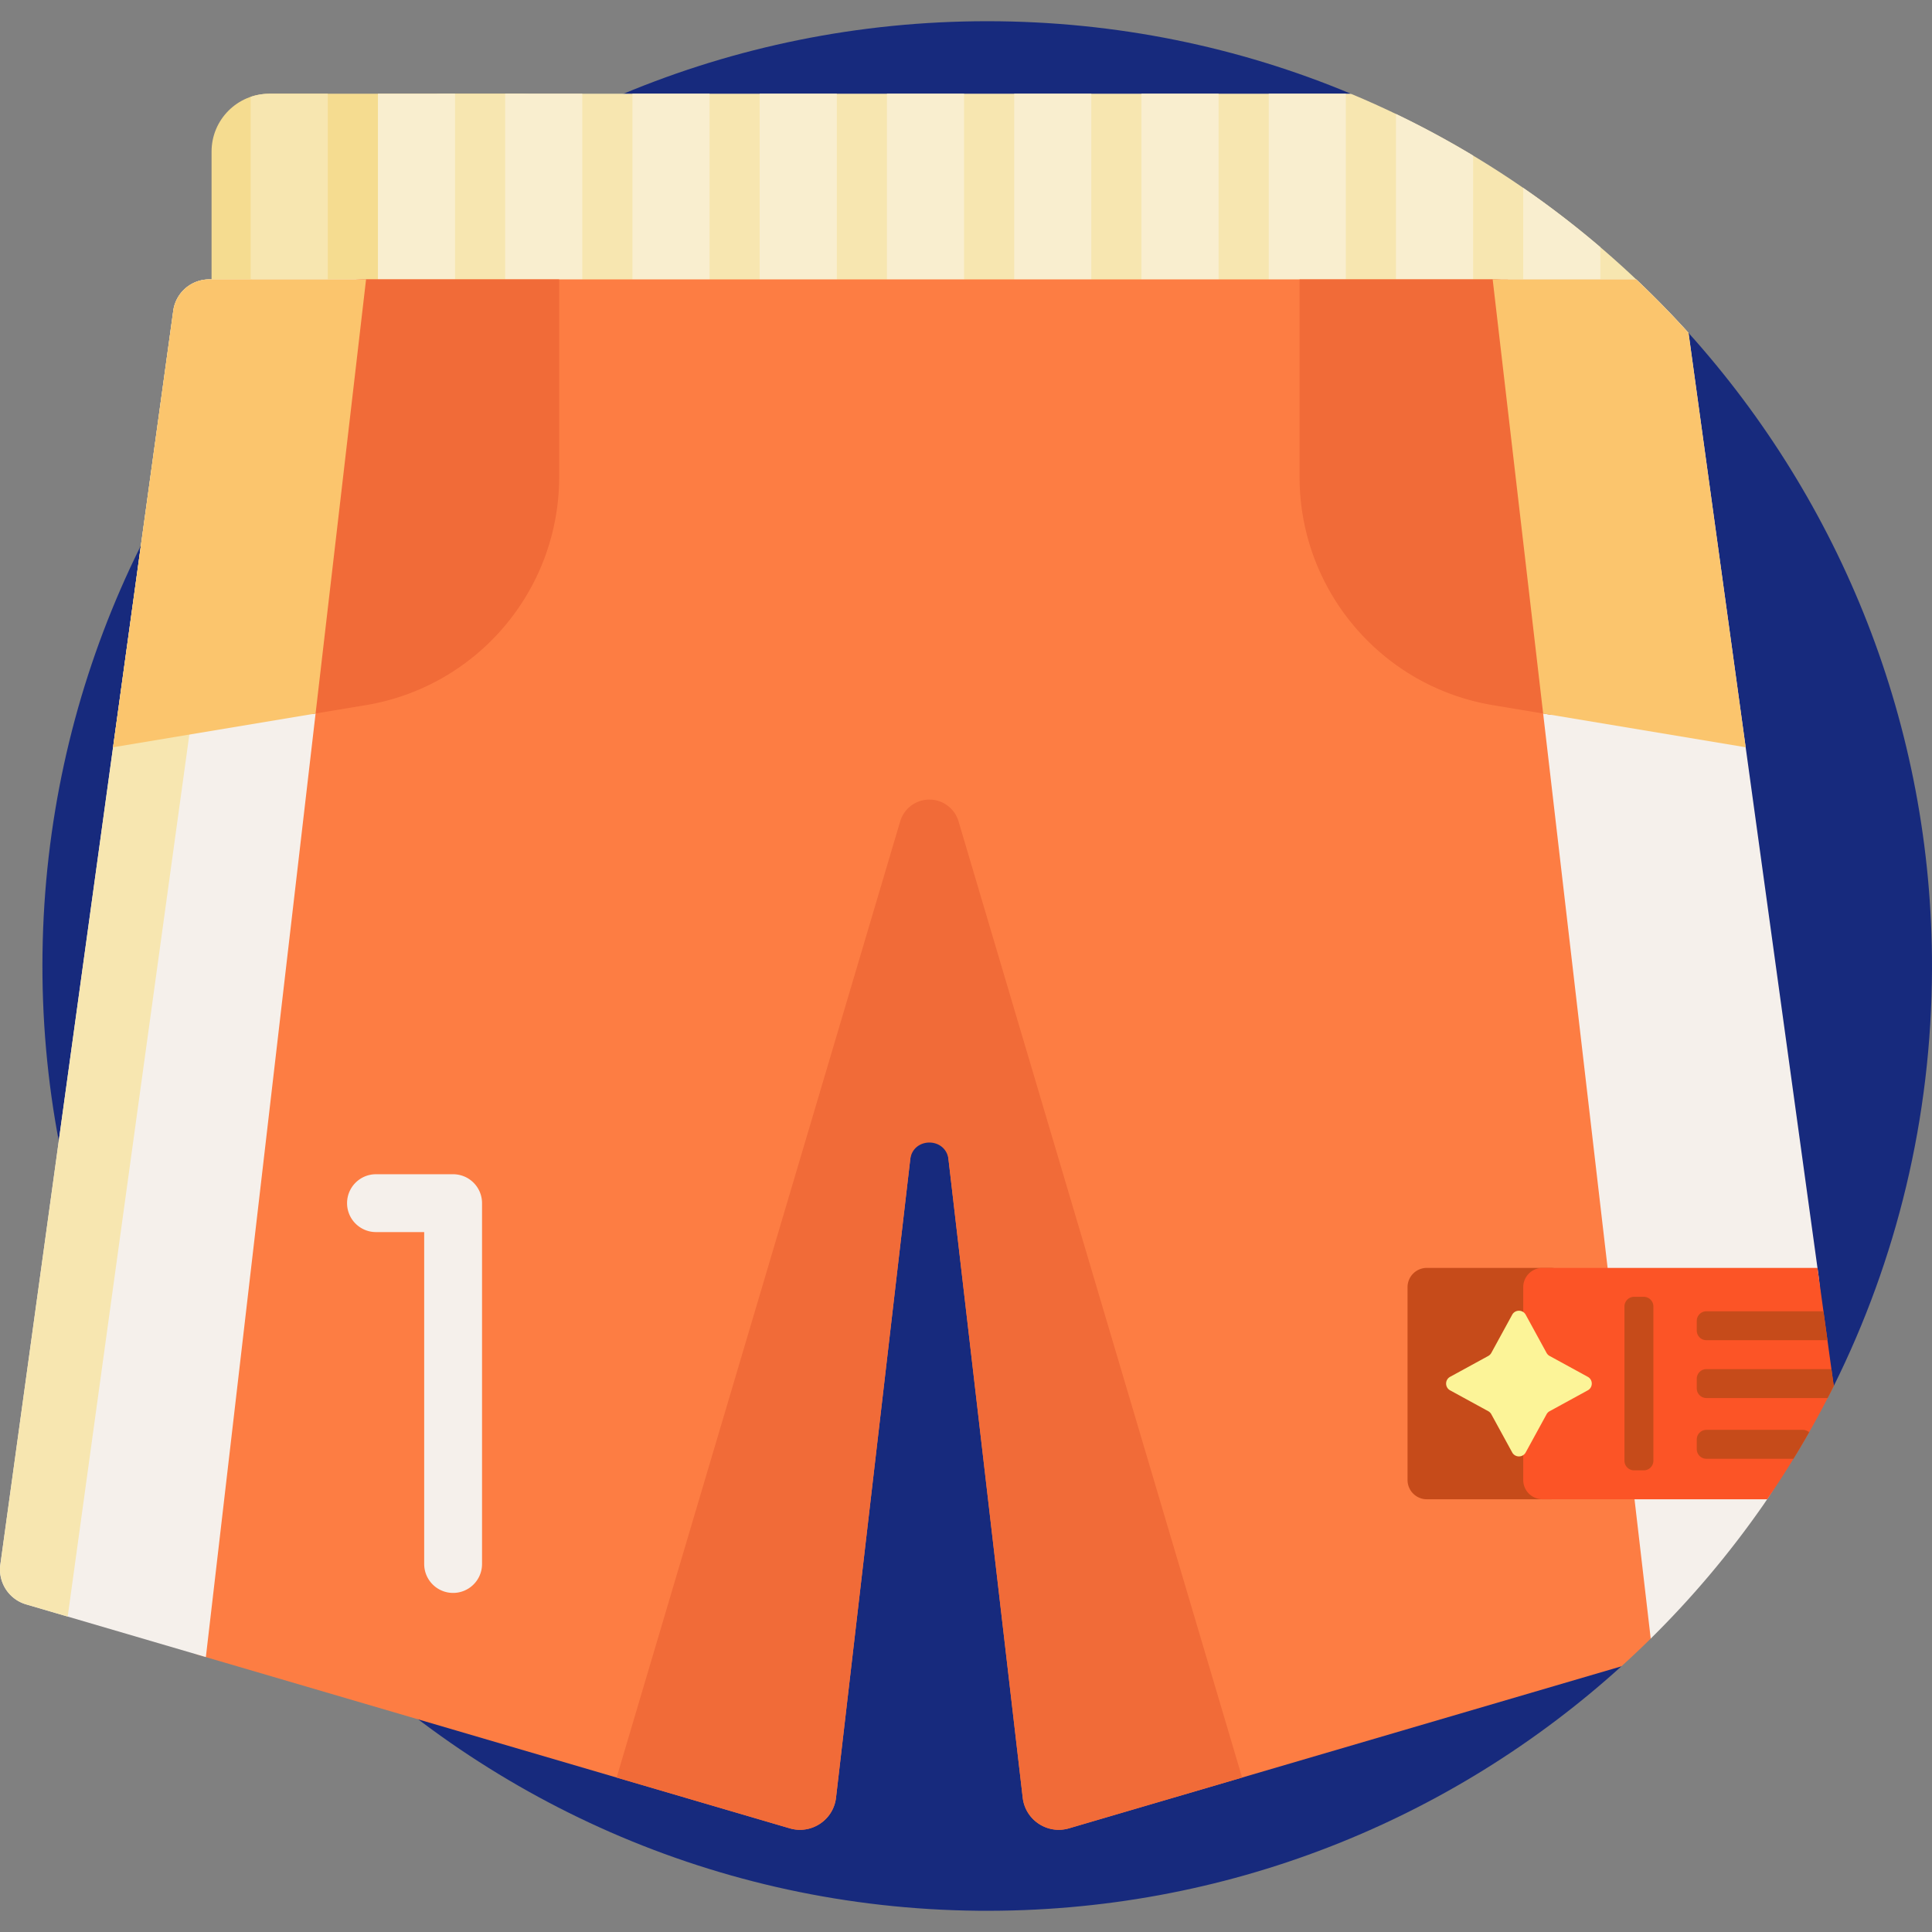 <svg height="512" viewBox="0 0 501 501" width="512" xmlns="http://www.w3.org/2000/svg"><rect x="0" y="0" width="501" height="501" fill="#808080" stroke="none"/><path d="M500.999 251.206c-.11 38.86-9.266 75.593-25.475 108.202-30.414 0-55.07 24.656-55.07 55.07v17.629c-44.028 39.894-102.627 64-166.862 63.382-135.33-1.3-244.475-113.191-242.567-248.514C12.911 113.234 121.958 5.41 256.168 5.5c33.237.022 65.187 6.689 94.128 18.804.3.125 87.568 62.026 87.568 62.026 39.294 43.651 63.313 101.747 63.135 164.876z" fill="#172a7d"/><path d="M150 39.304V79.5c0 8.284-6.716 15-15 15H69.862c-8.284 0-15-6.716-15-15V39.304c0-8.284 6.716-15 15-15H135c8.284 0 15 6.716 15 15z" fill="#f5dc90"/><path d="M437.436 85.858c.461.508.505 1.263.129 1.837C434.887 91.793 430.26 94.5 425 94.5H115c-8.284 0-15-6.716-15-15V39.304c0-8.284 6.716-15 15-15h235.296c33.449 13.961 63.142 35.125 87.14 61.554zM65 93.694c1.525.522 3.16.806 4.862.806H85V24.304H69.862c-1.702 0-3.337.284-4.862.806z" fill="#f7e6b0"/><path d="M118 104.304H98v-80h20zm264 0h-20V29.555a244.366 244.366 0 0120 10.785zm-33-80h-20v80h20zm46 24.417v55.583h20V64.097a245.777 245.777 0 00-20-15.376zM250 24.304h-20v80h20zm-33 80h-20v-80h20zm-33 0h-20v-80h20zm-33 0h-20v-80h20zm165 0h-20v-80h20zm-33 0h-20v-80h20z" fill="#f9eecf"/><path d="M428.059 424.915a245.901 245.901 0 01-7.605 7.191l-143.247 42.009c-5.598 1.642-11.327-2.151-12-7.946L241 257.992l-24.207 208.177c-.674 5.795-6.402 9.588-12 7.946l-153.85-45.119L92.402 72.452H391s39.347 350.206 37.059 352.463z" fill="#fd7d43"/><path d="M53.384 429.712L6.766 416.041a9.415 9.415 0 01-6.677-10.32L44.93 80.58a9.415 9.415 0 019.326-8.128h40.67z" fill="#f5f0eb"/><path d="M17.557 419.206l-10.792-3.165a9.415 9.415 0 01-6.677-10.32L44.93 80.58a9.415 9.415 0 019.326-8.128h11.123z" fill="#f7e6b0"/><path d="M428.059 424.916L387.074 72.452h37.223a246.674 246.674 0 0113.566 13.878l33.598 243.619c2.931 21.254-2.078 42.913-14.349 60.512a246.243 246.243 0 01-29.053 34.455z" fill="#f5f0eb"/><path d="M94.524 72.452H145v51.221c0 29.33-21.205 54.362-50.136 59.184l-13.283 2.214c-3.445.574-6.581-2.082-6.581-5.575v-87.52c0-10.783 8.741-19.524 19.524-19.524zm292.848 0H337v51.221c0 29.33 21.205 54.362 50.136 59.184l14.535 2.422a4.72 4.72 0 005.495-4.655V92.247c.001-10.933-8.862-19.795-19.794-19.795zm-138.808 140.54L322.1 460.95l-44.893 13.166c-5.598 1.642-11.327-2.151-12-7.946l-19.24-165.464c-.686-5.897-9.247-5.897-9.933 0l-19.24 165.464c-.674 5.795-6.402 9.588-12.001 7.946L159.9 460.95l73.536-247.958a7.889 7.889 0 0115.128 0z" fill="#f16b38"/><path d="M54.256 72.452h40.67l-13.09 112.576-52.517 8.753L44.93 80.58a9.415 9.415 0 019.326-8.128zM437.863 86.33a246.336 246.336 0 00-13.566-13.878h-37.223l13.09 112.576 52.517 8.753z" fill="#fbc56d"/><path d="M125 312v93.571c0 4.142-3.357 7.5-7.5 7.5s-7.5-3.358-7.5-7.5V319.5H97.5c-4.143 0-7.5-3.358-7.5-7.5s3.357-7.5 7.5-7.5h20a7.5 7.5 0 017.5 7.5z" fill="#f5f0eb"/><path d="M402.167 388.786H370a5 5 0 01-5-5v-50a5 5 0 015-5h32.167a5 5 0 015 5v50a5 5 0 01-5 5z" fill="#c64b1a"/><path d="M458.271 388.786H400a5 5 0 01-5-5v-50a5 5 0 015-5h71.301l4.223 30.622a244.883 244.883 0 01-17.253 29.378z" fill="#fc5426"/><path d="M467.5 370.786c.628 0 1.201.232 1.641.614a244.229 244.229 0 01-4.064 6.886H442.5a2.5 2.5 0 01-2.5-2.5v-2.5a2.5 2.5 0 012.5-2.5zm-25-23.25h31.386l-1.034-7.5H442.5a2.5 2.5 0 00-2.5 2.5v2.5a2.5 2.5 0 002.5 2.5zm-16.25-11.25h-2.5a2.5 2.5 0 00-2.5 2.5v40a2.5 2.5 0 002.5 2.5h2.5a2.5 2.5 0 002.5-2.5v-40a2.5 2.5 0 00-2.5-2.5zm48.671 18.75H442.5a2.5 2.5 0 00-2.5 2.5v2.5a2.5 2.5 0 002.5 2.5h31.441a241.044 241.044 0 001.583-3.128z" fill="#c64b1a"/><path d="M395.642 340.939l5.408 9.889a2 2 0 00.795.795l9.889 5.408c1.387.759 1.387 2.751 0 3.509l-9.889 5.408a1.994 1.994 0 00-.795.795l-5.408 9.889c-.759 1.387-2.751 1.387-3.509 0l-5.408-9.889a1.994 1.994 0 00-.795-.795l-9.889-5.408c-1.387-.759-1.387-2.751 0-3.509l9.889-5.408a2 2 0 00.795-.795l5.408-9.889c.758-1.388 2.751-1.388 3.509 0z" fill="#fcf498"/></svg>